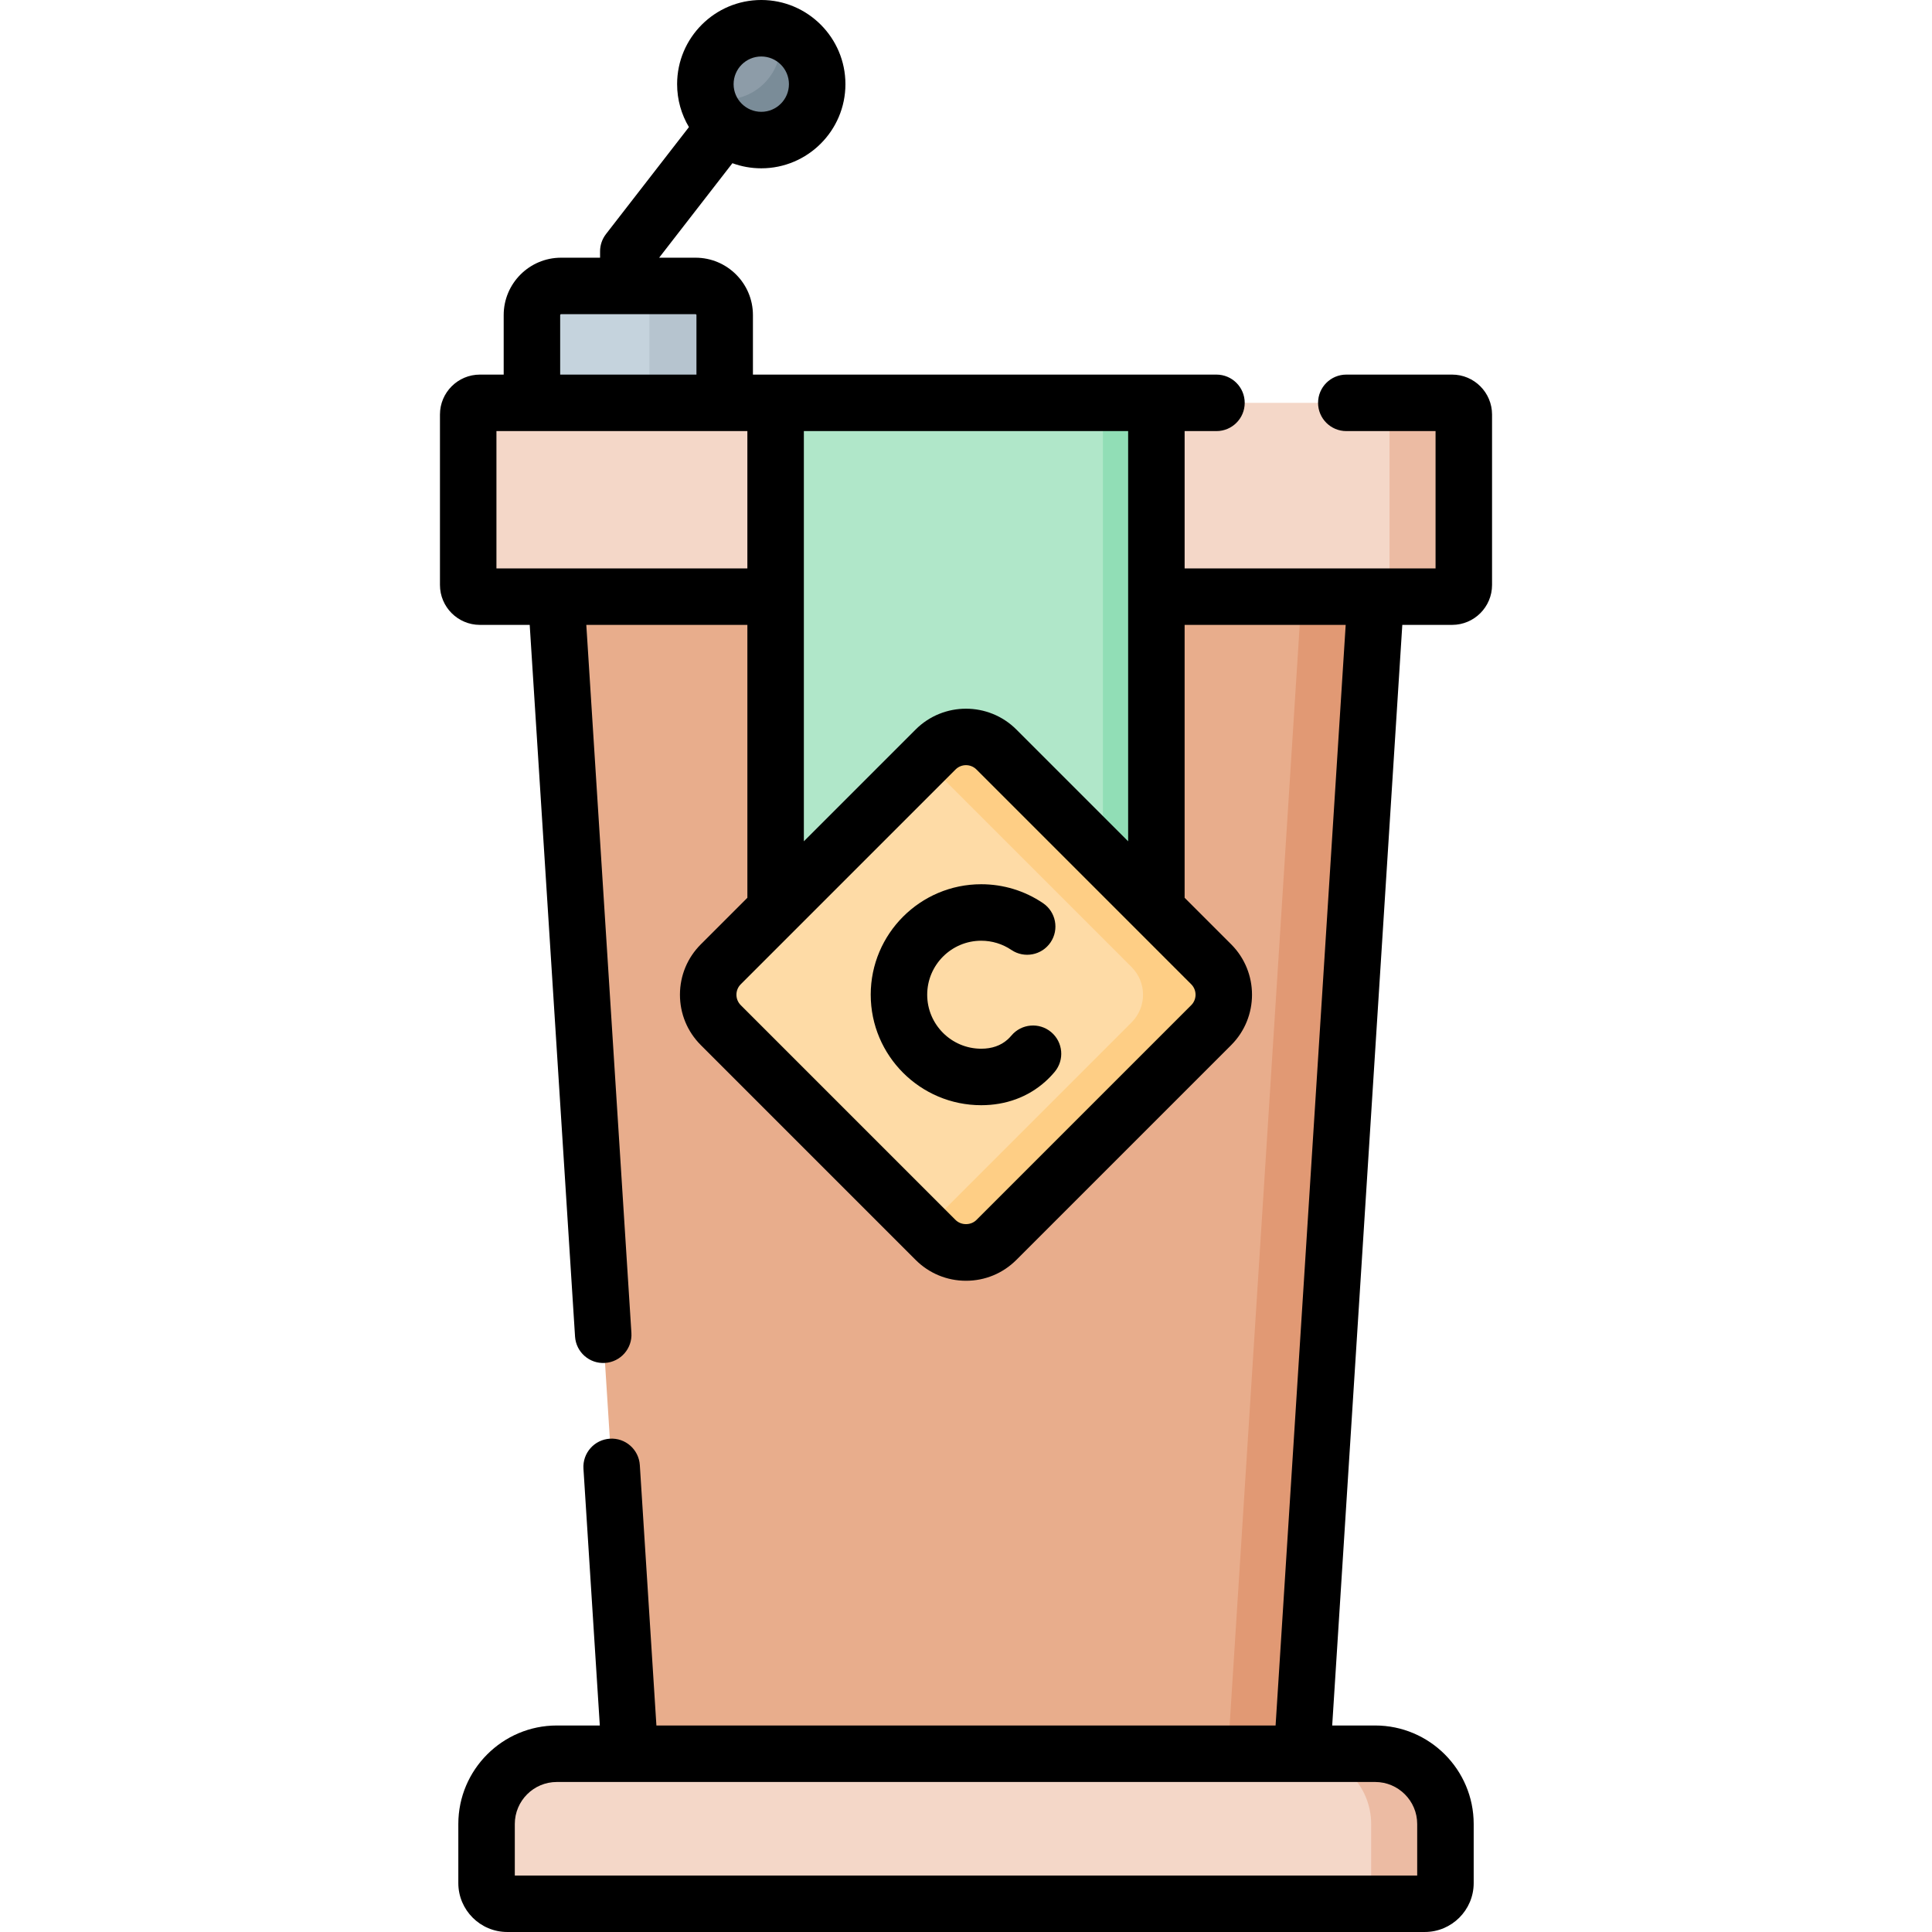 <svg id="Capa_1" enable-background="new 0 0 512 512" height="512" viewBox="0 0 512 512" width="512" xmlns="http://www.w3.org/2000/svg"><g><g><path d="m192.05 106.757h-51.084v-23.255c0-4.265 3.458-7.723 7.723-7.723h35.638c4.265 0 7.723 3.458 7.723 7.723z" fill="#c5d3dd"/></g><g><path d="m192.052 83.505v23.252h-19.959v-23.252c0-4.271-3.463-7.724-7.724-7.724h19.959c4.261 0 7.724 3.453 7.724 7.724z" fill="#b6c4cf"/></g><g><path d="m147.4 158.117 19.533 306.643h178.135l19.532-306.643z" fill="#e8ad8c"/></g><g><path d="m384.823 158.117h-257.645c-1.712 0-3.1-1.388-3.1-3.1v-45.16c0-1.712 1.388-3.1 3.1-3.1h257.645c1.712 0 3.1 1.388 3.1 3.1v45.16c0 1.712-1.388 3.1-3.1 3.1z" fill="#f4d7c8"/></g><g><g><path d="m377.578 504.515h-243.156c-3.026 0-5.478-2.453-5.478-5.478v-15.652c0-10.286 8.339-18.625 18.625-18.625h216.863c10.286 0 18.625 8.339 18.625 18.625v15.652c0 3.025-2.453 5.478-5.479 5.478z" fill="#f4d7c8"/></g></g><g><path d="m364.597 158.121-19.53 306.639h-19.68l19.53-306.639z" fill="#e19974"/></g><g><path d="m387.919 109.861v45.157c0 1.706-1.387 3.103-3.094 3.103h-19.69c1.716 0 3.104-1.397 3.104-3.103v-45.157c0-1.717-1.387-3.104-3.104-3.104h19.69c1.707 0 3.094 1.387 3.094 3.104z" fill="#ecbba3"/></g><g><g><path d="m383.059 483.382v15.658c0 3.024-2.455 5.479-5.479 5.479h-19.68c3.024 0 5.469-2.455 5.469-5.479v-15.658c0-10.279-8.333-18.622-18.622-18.622h19.68c10.289 0 18.632 8.343 18.632 18.622z" fill="#ecbba3"/></g></g><g><path d="m256 106.757h-50.454v165.519c0 3.224 1.778 6.185 4.623 7.7l41.729 22.23c2.564 1.366 5.64 1.366 8.204 0l41.729-22.23c2.845-1.516 4.623-4.477 4.623-7.7v-165.519z" fill="#b0e7c9"/></g><g><path d="m306.456 106.757v165.519c0 3.223-1.776 6.187-4.62 7.704l-41.734 22.224c-2.565 1.367-5.638 1.367-8.203 0l-14.4-7.674c1.387-.06 2.754-.399 4.012-1.028l45.706-22.773c3.114-1.557 5.07-4.591 5.07-7.894v-156.078z" fill="#91deb6"/></g><g><circle cx="201.744" cy="22.302" fill="#8d9ca8" r="14.817"/></g><g><path d="m216.561 22.301c0 8.183-6.636 14.819-14.82 14.819-7.036 0-12.933-4.91-14.44-11.496 1.487.519 3.084.788 4.75.788 8.183 0 14.819-6.626 14.819-14.809 0-1.148-.13-2.265-.379-3.333 5.859 1.966 10.07 7.514 10.07 14.031z" fill="#7a8c98"/></g><g><g><path d="m320.98 271.673-56.92 56.92c-4.452 4.452-11.671 4.452-16.123 0l-56.92-56.92c-4.452-4.452-4.452-11.671 0-16.123l56.92-56.92c4.452-4.452 11.671-4.452 16.123 0l56.92 56.92c4.453 4.452 4.453 11.671 0 16.123z" fill="#fedba6"/></g><g><path d="m320.985 271.67-56.923 56.923c-4.451 4.451-11.676 4.451-16.127 0l-3.533-3.533c1.367-.489 2.655-1.297 3.753-2.395l51.723-51.724c4.052-4.052 4.052-10.608 0-14.66l-51.723-51.724c-1.098-1.098-2.385-1.896-3.753-2.395l3.533-3.533c4.451-4.451 11.676-4.451 16.127 0l56.923 56.923c4.451 4.452 4.451 11.667 0 16.118z" fill="#fece85"/></g><g><path d="m384.823 99.273h-28.036c-4.134 0-7.485 3.351-7.485 7.485s3.35 7.485 7.485 7.485h23.651v36.39h-15.838-50.661v-36.39h8.437c4.134 0 7.485-3.351 7.485-7.485s-3.35-7.485-7.485-7.485h-122.842v-15.771c0-8.386-6.822-15.208-15.207-15.208h-9.648l19.417-25.042c2.387.874 4.963 1.352 7.649 1.352 12.297 0 22.302-10.005 22.302-22.302-.001-12.297-10.005-22.302-22.302-22.302s-22.302 10.005-22.302 22.302c0 4.155 1.145 8.045 3.132 11.379l-21.981 28.35c-1.017 1.313-1.57 2.926-1.57 4.586v1.677h-10.335c-8.386 0-15.207 6.822-15.207 15.208v15.771h-6.304c-5.836 0-10.584 4.748-10.584 10.584v45.16c0 5.837 4.748 10.585 10.584 10.585h13.2l12.014 188.597c.262 4.124 3.819 7.266 7.945 6.993 4.125-.262 7.257-3.819 6.994-7.945l-11.953-187.646h42.685v72.319l-12.337 12.337c-3.567 3.567-5.532 8.309-5.532 13.354 0 5.044 1.964 9.786 5.532 13.354l56.919 56.919c3.567 3.568 8.31 5.533 13.354 5.533 5.045 0 9.787-1.965 13.354-5.532l56.921-56.92c0-.001 0-.001 0-.001 7.363-7.364 7.362-19.345 0-26.708l-12.335-12.335v-72.321h42.685l-18.578 291.673h-164.09l-4.396-69.01c-.263-4.125-3.818-7.263-7.945-6.993-4.125.262-7.257 3.819-6.994 7.945l4.336 68.059h-11.388c-14.397 0-26.109 11.712-26.109 26.109v15.652c0 7.148 5.815 12.964 12.963 12.964h243.156c7.148 0 12.964-5.815 12.964-12.964v-15.652c0-14.397-11.712-26.109-26.109-26.109h-11.388l18.579-291.673h13.2c5.836 0 10.584-4.748 10.584-10.585v-45.16c-.002-5.835-4.75-10.583-10.586-10.583zm-183.078-84.304c4.043 0 7.333 3.289 7.333 7.333s-3.289 7.333-7.333 7.333c-4.043 0-7.333-3.289-7.333-7.333s3.289-7.333 7.333-7.333zm11.286 99.273h85.939v108.711l-29.617-29.617c-7.363-7.363-19.345-7.363-26.708 0l-29.614 29.614zm-64.58-30.74c0-.132.107-.239.238-.239h35.638c.132 0 .238.107.238.239v15.771h-36.115v-15.771zm-1.051 67.13h-15.838v-36.39h66.499v36.39zm168.288 110.211c1.527 1.526 1.527 4.011 0 5.538v-.001l-56.921 56.921c-1.479 1.479-4.058 1.48-5.538-.001l-56.919-56.919c-.74-.741-1.148-1.724-1.148-2.77 0-1.047.407-2.029 1.147-2.769l56.92-56.921c.764-.764 1.766-1.145 2.769-1.145s2.006.381 2.769 1.145zm48.744 211.401c6.143 0 11.14 4.998 11.14 11.14v13.647h-239.144v-13.647c0-6.143 4.997-11.14 11.14-11.14z"/><path d="m230.751 263.612c0 16.145 13.135 29.279 29.28 29.279 6.511 0 12.369-2.152 16.938-6.222.899-.8 1.75-1.679 2.53-2.611 2.654-3.169 2.236-7.889-.934-10.543-3.168-2.653-7.89-2.237-10.543.934-.314.373-.653.724-1.009 1.041-1.812 1.614-4.16 2.431-6.983 2.431-7.891 0-14.31-6.419-14.31-14.309 0-7.891 6.419-14.31 14.31-14.31 2.868 0 5.633.844 7.994 2.439 3.424 2.314 8.077 1.414 10.392-2.01s1.415-8.077-2.01-10.392c-4.846-3.276-10.509-5.006-16.375-5.006-16.145-.001-29.28 13.134-29.28 29.279z"/></g></g></g></svg>